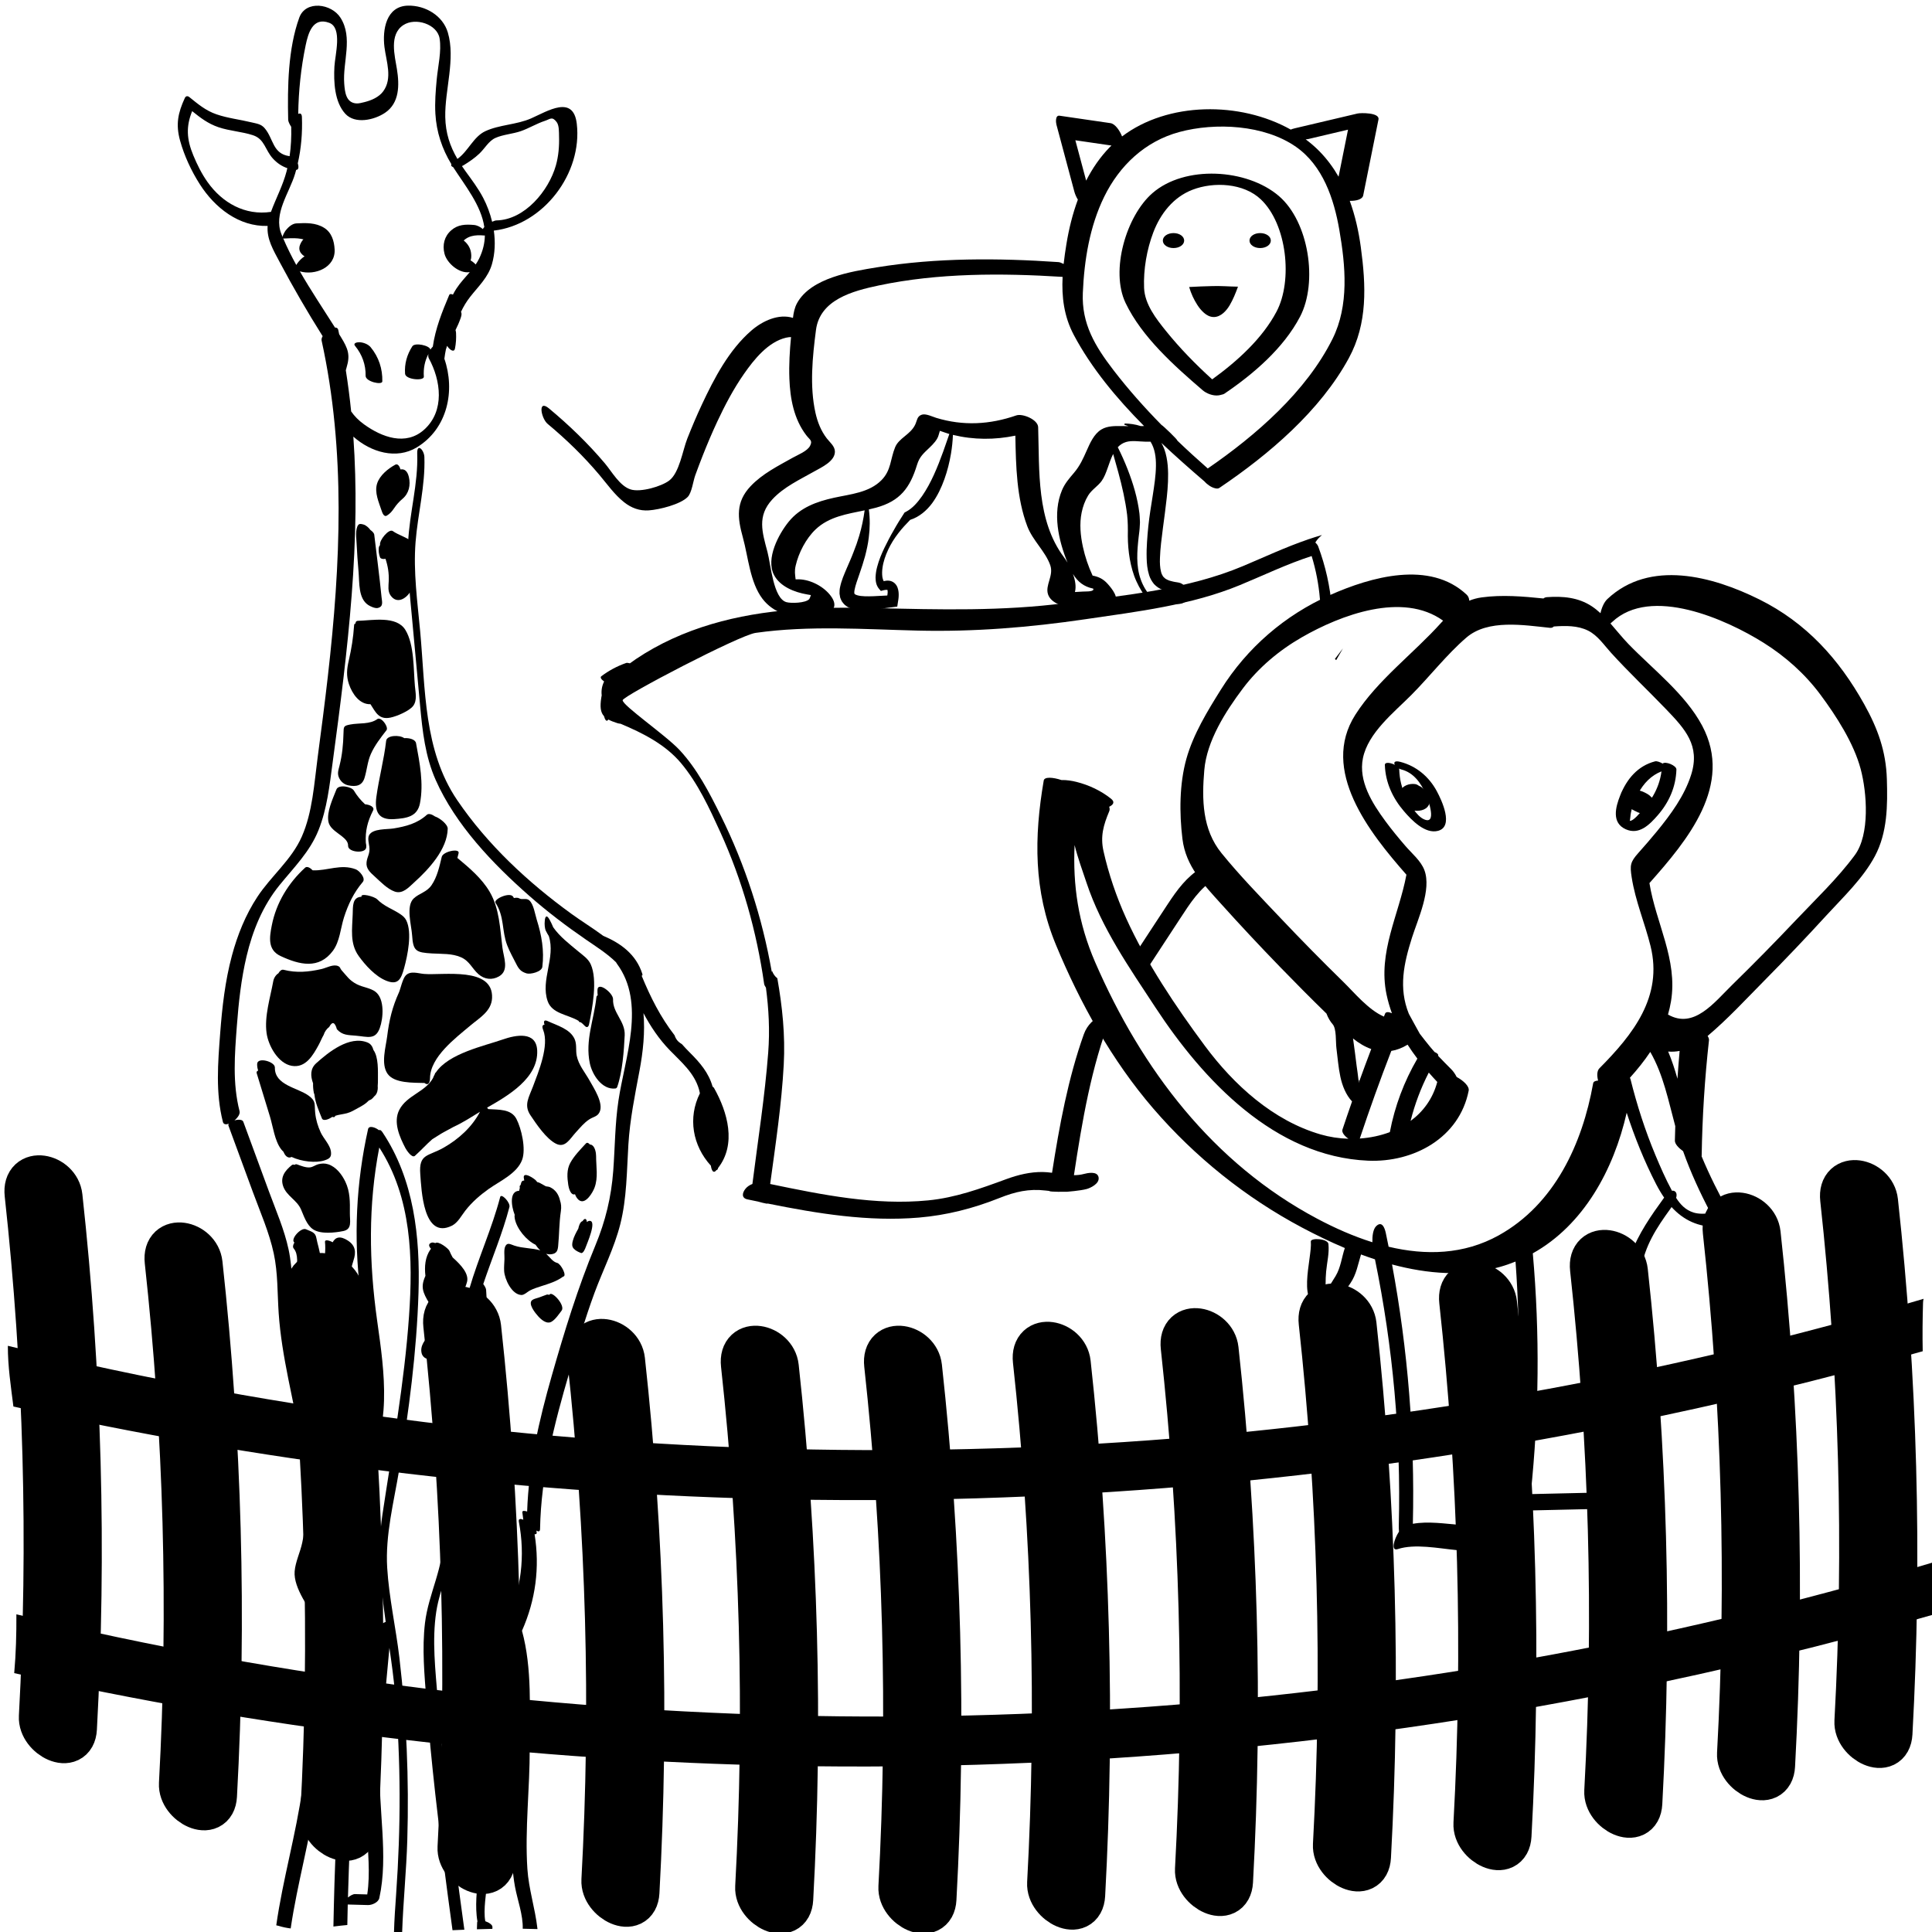 <?xml version="1.0" encoding="utf-8"?>
<!-- Generator: Adobe Illustrator 23.0.1, SVG Export Plug-In . SVG Version: 6.00 Build 0)  -->
<svg version="1.1" id="Layer_6" xmlns="http://www.w3.org/2000/svg" xmlns:xlink="http://www.w3.org/1999/xlink" x="0px" y="0px"
	 viewBox="0 0 566.93 566.93" enable-background="new 0 0 566.93 566.93" xml:space="preserve">
<path stroke="#000000" stroke-width="13" stroke-miterlimit="10" d="M554.698,508.649c2.855-52.059,1.438-104.298-4.234-156.126
	c-0.685-6.255-10.686-8.312-9.857-0.737c5.574,50.932,6.991,102.202,4.186,153.361C544.471,511.012,554.298,515.941,554.698,508.649
	L554.698,508.649z"/>
<path stroke="#000000" stroke-width="13" stroke-miterlimit="10" d="M520.251,518.132c2.855-52.059,1.438-104.298-4.234-156.126
	c-0.685-6.255-10.686-8.312-9.857-0.737c5.574,50.932,6.991,102.202,4.186,153.361C510.024,520.495,519.851,525.424,520.251,518.132
	L520.251,518.132z"/>
<path stroke="#000000" stroke-width="13" stroke-miterlimit="10" d="M481.293,529.136c2.855-52.059,1.438-104.298-4.234-156.126
	c-0.685-6.255-10.686-8.312-9.857-0.737c5.574,50.932,6.991,102.202,4.186,153.361C471.066,531.499,480.893,536.428,481.293,529.136
	L481.293,529.136z"/>
<path stroke="#000000" stroke-width="13" stroke-miterlimit="10" d="M442.907,538.641c2.855-52.059,1.438-104.298-4.234-156.126
	c-0.685-6.255-10.686-8.312-9.857-0.737c5.574,50.932,6.991,102.202,4.186,153.361C432.68,541.004,442.507,545.933,442.907,538.641
	L442.907,538.641z"/>
<path stroke="#000000" stroke-width="13" stroke-miterlimit="10" d="M401.672,544.881c2.855-52.059,1.438-104.298-4.234-156.126
	c-0.685-6.255-10.686-8.312-9.857-0.737c5.574,50.932,6.991,102.202,4.186,153.361C391.445,547.244,401.272,552.174,401.672,544.881
	L401.672,544.881z"/>
<path stroke="#000000" stroke-width="13" stroke-miterlimit="10" d="M361.19,552.096c2.855-52.059,1.438-104.298-4.234-156.126
	c-0.685-6.255-10.686-8.312-9.857-0.737c5.574,50.932,6.991,102.202,4.186,153.361C350.963,554.459,360.79,559.388,361.19,552.096
	L361.19,552.096z"/>
<path stroke="#000000" stroke-width="13" stroke-miterlimit="10" d="M317.803,556.096c2.855-52.059,1.438-104.298-4.234-156.126
	c-0.685-6.255-10.686-8.312-9.857-0.737c5.574,50.932,6.991,102.202,4.186,153.361C307.576,558.459,317.403,563.388,317.803,556.096
	L317.803,556.096z"/>
<path stroke="#000000" stroke-width="13" stroke-miterlimit="10" d="M274.165,557.255c2.855-52.059,1.438-104.298-4.234-156.126
	c-0.685-6.255-10.686-8.312-9.857-0.737c5.574,50.932,6.991,102.202,4.186,153.361C263.938,559.619,273.765,564.548,274.165,557.255
	L274.165,557.255z"/>
<path stroke="#000000" stroke-width="13" stroke-miterlimit="10" d="M232.137,557.255c2.855-52.059,1.438-104.298-4.234-156.126
	c-0.685-6.255-10.686-8.312-9.857-0.737c5.574,50.932,6.991,102.202,4.186,153.361C221.91,559.619,231.737,564.548,232.137,557.255
	L232.137,557.255z"/>
<path stroke="#000000" stroke-width="13" stroke-miterlimit="10" d="M187.012,555.255c2.855-52.059,1.438-104.298-4.234-156.126
	c-0.685-6.255-10.686-8.312-9.857-0.737c5.574,50.932,6.991,102.202,4.186,153.361C176.785,557.619,186.612,562.548,187.012,555.255
	L187.012,555.255z"/>
<path stroke="#000000" stroke-width="13" stroke-miterlimit="10" d="M144.794,545.638c2.855-52.059,1.438-104.298-4.234-156.126
	c-0.685-6.255-10.686-8.312-9.857-0.737c5.574,50.932,6.991,102.202,4.186,153.361C134.567,548.002,144.394,552.931,144.794,545.638
	L144.794,545.638z"/>
<path stroke="#000000" stroke-width="13" stroke-miterlimit="10" d="M104.528,535.912c2.855-52.059,1.438-104.298-4.234-156.126
	c-0.685-6.255-10.686-8.312-9.857-0.737c5.574,50.932,6.991,102.202,4.186,153.361C94.301,538.275,104.128,543.204,104.528,535.912
	L104.528,535.912z"/>
<path stroke="#000000" stroke-width="13" stroke-miterlimit="10" d="M63.043,526.946c2.855-52.059,1.438-104.298-4.234-156.126
	c-0.685-6.255-10.686-8.312-9.857-0.737c5.574,50.932,6.991,102.202,4.186,153.361C52.816,529.309,62.643,534.239,63.043,526.946
	L63.043,526.946z"/>
<path stroke="#000000" stroke-width="13" stroke-miterlimit="10" d="M21.94,507.251c2.855-52.059,1.438-104.298-4.234-156.126
	c-0.685-6.255-10.686-8.312-9.857-0.737c5.574,50.932,6.991,102.202,4.186,153.361C11.713,509.614,21.54,514.543,21.94,507.251
	L21.94,507.251z"/>
<path d="M564.298,382.298c0.012-0.418,0.068-0.808,0.157-1.171c-64.536,19.131-129.98,32.024-197.268,38.896
	c-79.623,8.132-162.013,7.263-242.368-2.69c-41.237-5.108-82.153-12.564-122.514-22.416c-0.021,5.998,0.882,11.891,1.628,17.813
	c71.975,16.156,145.417,25.198,219.202,27.089c84.436,2.163,169.294-5.09,252.101-21.76c29.944-6.028,59.622-13.18,88.966-21.547
	C564.109,391.782,564.16,387.044,564.298,382.298z"/>
<path d="M567.017,458.538c-65.366,19.552-131.651,32.703-199.83,39.666c-79.623,8.132-162.013,7.263-242.368-2.69
	c-40.384-5.002-80.461-12.255-120.009-21.806c0.026,5.756-0.121,11.508-0.638,17.255c71.898,16.122,145.259,25.148,218.963,27.036
	c84.436,2.163,169.294-5.09,252.101-21.76c30.895-6.219,61.506-13.639,91.759-22.352
	C567.685,468.733,568.227,463.568,567.017,458.538z"/>
<path d="M417.956,231.699c-0.304-0.291-0.96-0.904-1.57-1.1c-0.366-0.274-0.765-0.475-1.165-0.523
	c-1.676-0.201-3.507,0.402-4.322,1.976c-1.14,2.199,1.024,4.754,3.012,5.537c1.476,0.581,3.786,0.472,4.926-0.764
	C420.293,235.245,419.292,232.978,417.956,231.699z"/>
<g>
	<g>
		<path d="M482.074,232.321c-1.457-0.606-5.499-1.735-6.287,0.41c-0.844,2.297,2.21,4.355,3.892,5.198
			c0.417,0.209,0.863,0.381,1.315,0.498c-1.683-0.437-0.346-0.042,0.068,0.112c0.608,0.227,1.248,0.395,1.899,0.427
			c0.957,0.048,1.907-0.228,2.572-0.936c1.978-2.107-1.11-4.488-2.784-5.41c-0.598-0.329-2.482-1.136-2.973-0.262
			c-0.493,0.877,1.491,1.988,1.964,2.248c-1.329-0.731-0.459-0.618-0.651,0.169c-0.076,0.311-0.296,0.565-0.546,0.746
			c0.002-0.001-0.599,0.281-0.59,0.253c1.178,0.351,1.273,0.331,0.284-0.06c-1.066-0.352-0.861-0.248,0.615,0.312
			c0.004-0.028-0.146-0.226-0.146-0.323c0.001-0.247-0.038-0.467,0.117-0.691c0.313-0.456,1.155-0.289,1.591-0.108
			c0.579,0.241,2.316,0.727,2.345-0.345C484.786,233.513,482.789,232.618,482.074,232.321z"/>
	</g>
</g>
<g>
	<g>
		<path d="M479.165,237.458c1.556,0,4.846-3.987,2.599-3.987C480.209,233.472,476.919,237.458,479.165,237.458L479.165,237.458z"/>
	</g>
</g>
<g>
	<path d="M103.496,268.312c-0.142,4.312-0.886,8.529,1.75,12.21c1.935,2.702,4.884,5.966,8.068,7.253
		c3.512,1.419,4.383-0.456,5.276-3.706c1.021-3.72,2.402-10.379,0.629-13.996c-0.38-0.775-1.017-1.329-1.736-1.813
		c-2.336-1.575-4.697-2.237-6.803-4.363c-0.874-0.883-5.047-1.922-4.59-0.746C103.336,263.242,103.574,265.957,103.496,268.312z"/>
	<path d="M129.626,251.44c-0.68,2.835-1.324,5.881-2.999,8.321c-1.426,2.077-3.588,2.334-5.226,3.881
		c-2.361,2.23-0.663,7.862-0.476,10.753c0.306,4.743,1.122,5.106,5.897,5.39c2.807,0.167,5.81-0.046,8.449,1.115
		c2.525,1.11,3.238,3.298,5.122,4.96c1.737,1.533,3.995,1.829,6.04,0.652c3.042-1.75,1.371-5.502,0.999-8.433
		c-0.698-5.507-0.856-11.48-3.738-16.381c-2.341-3.981-5.974-7.023-9.477-9.941c0.123-0.453,0.243-0.918,0.358-1.401
		C134.945,248.812,130.009,249.842,129.626,251.44z"/>
	<path d="M126.184,316.371c0.08-6.234,7.496-11.778,11.909-15.49c2.638-2.22,6.12-4.156,6.299-8.004
		c0.432-9.324-14.407-6.61-19.965-7.084c-1.776-0.152-3.942-0.997-5.346,0.421c-0.948,0.958-1.575,4.035-1.994,4.96
		c-1.985,4.376-2.878,8.128-3.477,12.953c-0.384,3.09-1.916,8.086,0.125,10.978c1.985,2.812,7.466,2.589,10.853,2.69
		C125.303,318.43,126.159,318.259,126.184,316.371z"/>
	<path d="M110.192,291.034c-1.449-1.123-3.779-1.346-5.417-2.182c-2.3-1.174-2.935-2.39-4.539-4.137
		c-0.467-0.509-0.294-0.893-0.984-1.213c-1.45-0.671-3.437,0.522-4.925,0.859c-3.76,0.851-7.338,1.189-11.113,0.214
		c-0.584-0.151-1.129,0.333-1.529,1.042c-0.635,0.375-1.31,1.267-1.498,2.303c-0.874,4.834-2.657,10.322-1.954,15.274
		c0.519,3.651,3.367,8.853,7.366,9.561c4.115,0.729,6.281-3.139,7.956-6.218c0.501-0.92,0.884-1.935,1.414-2.837
		c0.3-0.954,0.846-1.74,1.637-2.358c0.904-1.683,1.656-1.453,2.256,0.691c1.638,1.769,3.163,1.672,5.604,1.883
		c3.359,0.29,5.681,1.325,6.972-2.223C112.495,298.79,112.92,293.148,110.192,291.034z"/>
	<path d="M83.152,337.941c0.392,0.927,0.935,1.66,1.719,1.726c0.22,0.018,0.451-0.049,0.683-0.172
		c3.027,1.399,7.112,1.821,9.613,1.027c1.7-0.54,2.177-1.071,1.921-2.759c-0.273-1.801-2.186-3.756-2.956-5.409
		c-0.852-1.831-1.43-3.712-1.635-5.723c-0.271-2.66,0.293-3.449-1.846-5.055c-3.232-2.426-10.092-3.058-9.99-8.322
		c0.034-1.74-5.163-3.183-5.204-1.024c-0.013,0.683,0.098,1.32,0.298,1.919c-0.358,0.136-0.547,0.389-0.423,0.796
		c1.297,4.24,2.593,8.479,3.889,12.719c0.879,2.874,1.384,7.097,3.272,9.57C82.682,337.482,82.91,337.715,83.152,337.941z"/>
	<path d="M107.865,305.921c-5.317-2.176-11.555,2.899-15.094,6.094c-1.758,1.587-1.688,3.703-0.903,5.879
		c-0.03,0.897,0.036,1.775,0.218,2.737c0.038,0.201,0.098,0.35,0.17,0.467c0.253,2.469,1.256,4.726,2.215,7.1
		c0.318,0.787,1.751,0.416,2.859-0.354c0.027-0.012,0.047-0.01,0.074-0.025c0.059-0.03,0.117-0.052,0.176-0.08
		c0.228,0.101,0.449,0.127,0.625-0.011c0.097-0.076,0.138-0.184,0.158-0.303c1.131-0.371,2.265-0.447,3.446-0.759
		c1.195-0.315,2.283-0.999,3.362-1.584c1.097-0.595,2.071-1.132,2.945-2.035c0.052-0.053,0.088-0.09,0.129-0.132
		c0.242-0.101,0.503-0.164,0.743-0.347c0.327-0.248,0.582-0.532,0.807-0.83c0.559-0.426,0.94-1.075,1.042-2.113
		c0.031-0.317,0.022-0.633-0.001-0.948c0.057-0.631,0.068-1.273,0.065-1.899c-0.012-2.47,0.209-6.546-1.316-8.664
		C109.33,307.166,108.853,306.326,107.865,305.921z M108.502,322.664C108.523,322.644,108.523,322.645,108.502,322.664
		L108.502,322.664z"/>
	<path d="M153.218,340.328c1.171-3.207-0.209-9.169-1.678-11.987c-1.55-2.972-5.179-2.679-8.272-2.884
		c-0.109-0.156-0.221-0.299-0.334-0.431c6.031-3.438,15.058-8.622,14.7-16.765c-0.251-5.703-6.174-4.612-10.173-3.21
		c-5.275,1.85-15.871,4.067-19.565,9.665c-0.096,0.036-0.173,0.105-0.213,0.23c-0.039,0.123-0.093,0.231-0.137,0.349
		c-0.192,0.348-0.36,0.707-0.497,1.08c-2.289,4.099-7.666,5.013-9.877,9.3c-1.857,3.601,0.085,7.978,1.817,11.275
		c0.266,0.507,1.89,3.004,2.762,2.222c1.91-1.713,3.401-3.402,5.099-4.875c1.215-0.721,2.368-1.535,3.319-2.041
		c1.007-0.535,2.009-1.073,3-1.625c2.692-1.228,5.142-2.846,7.676-4.381c-2.326,4.457-6.256,8.009-10.611,10.498
		c-4.644,2.654-7.379,1.715-6.908,7.829c0.349,4.524,0.847,19.202,9.229,15.118c1.806-0.88,2.816-2.945,3.99-4.447
		c1.95-2.494,4.281-4.526,6.853-6.354C146.639,346.593,151.75,344.347,153.218,340.328z"/>
	<path d="M82.349,280.55c5.539,2.583,11.239,3.962,15.331-1.537c2.029-2.726,2.251-6.627,3.25-9.776
		c1.217-3.834,2.885-7.33,5.517-10.417c0.969-1.136-1.006-3.327-2.039-3.722c-4.371-1.674-8.311,0.463-12.65,0.295
		c-0.755-0.781-1.686-1.269-2.215-0.785c-4.939,4.515-8.476,10.306-9.783,16.916C79.044,275.15,78.515,278.762,82.349,280.55z"/>
	<path d="M108.307,245.081c-0.492,0.932-0.048,2.432,0.073,3.412c0.246,1.992-0.602,2.795-0.809,4.46
		c-0.239,1.922,1.034,3.016,2.385,4.247c1.638,1.492,3.715,3.676,5.869,4.424c2.351,0.816,4.111-1.237,5.741-2.711
		c4.254-3.846,9.688-9.672,9.813-15.735c0.026-1.276-2.322-3.135-3.713-3.587c-0.917-0.641-1.887-0.971-2.42-0.487
		c-2.806,2.545-6.133,3.402-9.78,4.001C113.563,243.417,109.362,243.081,108.307,245.081z"/>
	<path d="M102.104,247.672c0.02,0.228,0.028,0.448,0.055,0.682c0.205,1.798,5.141,2.186,5.304,0.324
		c0.047-0.534-0.013-0.981-0.117-1.393c-0.191-3.433,0.474-6.181,2.132-9.466c0.503-0.996-0.9-1.68-2.371-1.817
		c-1.284-1.2-2.353-2.487-3.273-4.03c-0.683-1.145-4.502-1.884-5.114-0.312c-1.055,2.709-2.935,6.59-2.333,9.524
		C96.985,244.094,101.561,245.218,102.104,247.672z"/>
	<path d="M102.181,230.449c2.372,0.51,4.083,0.068,4.779-2.156c0.729-2.33,0.854-4.761,1.859-7.028
		c1.134-2.558,2.885-4.787,4.587-6.984c0.252-0.325,0.146-0.887-0.143-1.456c-0.536-1.152-1.798-2.346-2.526-1.821
		c-2.24,1.615-5.314,1.098-7.917,1.59c-2.026,0.383-1.974,0.586-2.024,2.589c-0.081,3.278-0.37,6.342-1.18,9.536
		c-0.353,1.391-0.745,2.396-0.01,3.757C100.156,229.493,101.072,230.21,102.181,230.449z"/>
	<path d="M118.609,216.596c-1.347-0.999-5.105-0.873-5.294,0.785c-0.634,5.558-2.117,10.934-2.87,16.449
		c-0.587,4.3,0.573,6.839,5.19,6.535c3.695-0.243,6.831-0.703,7.599-4.64c1.136-5.819-0.086-11.905-1.146-17.638
		C121.881,216.964,120.131,216.508,118.609,216.596z"/>
	<path d="M113.507,151.304c0.944-0.539,1.542-1.295,2.147-2.183c0.751-1.103,1.472-1.912,2.488-2.773
		c1.866-1.58,2.389-4.021,1.841-6.366c-0.403-1.729-1.277-2.461-2.448-2.222c-0.291-1.002-0.855-1.778-1.538-1.405
		c-2.134,1.166-4.558,3.113-5.335,5.526c-0.848,2.632,0.516,5.516,1.327,7.991C112.182,150.465,112.649,151.793,113.507,151.304z"/>
	<path d="M105.223,167.887c0.269,3.069-0.116,7.702,2.826,9.647c0.634,0.419,2.033,1.061,2.814,0.873
		c1.749-0.422,1.227-1.845,1.09-3.256c-0.594-6.089-1.421-12.164-2.131-18.24c-0.055-0.47-0.527-0.971-1.126-1.386
		c-0.469-0.672-1.32-1.406-1.987-1.592c-0.054-0.015-0.108-0.03-0.162-0.045c-0.438-0.122-1.074-0.28-1.41,0.144
		c-0.962,1.215-0.556,4.021-0.493,5.436C104.77,162.276,104.978,165.088,105.223,167.887z"/>
	<path d="M111.531,159.916c-0.194,0.235-0.337,0.499-0.375,0.801c-0.119,0.963,0.021,1.946,0.373,2.85
		c0.135,0.345,0.643,0.449,0.951,0.466c0.202,0.011,0.421-0.015,0.639-0.056c0.714,2.137,1.043,4.203,0.954,6.491
		c-0.055,1.425-0.348,2.992,0.529,4.251c1.807,2.595,4.458,1.066,5.798-1.076c0.685-1.094,0.901-2.103,0.916-3.363
		c0.032-2.732-0.108-5.421,0.055-8.156c0.079-1.322,0.415-2.414-0.659-3.298c-1.481-1.218-3.828-1.831-5.451-2.987
		C114.116,155.022,111.197,158.607,111.531,159.916z"/>
	<path d="M108.708,206.643c1.495,2.247,2.378,4.644,5.875,3.929c1.83-0.374,5.564-1.938,6.68-3.457c1.2-1.633,0.658-3.9,0.489-5.783
		c-0.439-4.915-0.143-12.144-2.792-16.479c-2.615-4.28-9.786-2.77-13.985-2.673c-0.451,0.01-0.642,0.334-0.659,0.794
		c-0.224-0.009-0.381,0.143-0.409,0.546c-0.241,3.561-0.76,6.834-1.561,10.305c-0.566,2.451-0.784,4.452,0.044,6.913
		C103.346,203.581,105.504,206.751,108.708,206.643z"/>
	<path d="M160.176,273.137c0.269,0.542,0.566,1.056,0.876,1.555c2.038,6.384-2.482,12.869-0.36,19.054
		c1.288,3.754,5.847,3.907,9.053,5.793c0.216,0.394,0.432,0.497,0.641,0.416c0.393,0.282,0.763,0.594,1.088,0.961
		c0.66,0.746,1.19,0.596,1.39-0.391c0.947-4.681,2.543-12.959,0.483-17.554c-0.742-1.655-2.303-2.659-3.658-3.791
		c-2.631-2.198-5.393-4.281-7.352-7.073c-0.308-0.752-0.662-1.495-1.064-2.233c-0.909-1.668-1.35-0.85-1.415,0.388
		C159.744,271.185,159.857,272.496,160.176,273.137z"/>
	<path d="M148.832,277.391c0.71,1.854,1.795,3.782,2.695,5.552c0.758,1.491,1.376,2.185,2.985,2.69
		c1.109,0.348,4.447-0.449,4.63-1.912c0.597-4.762-0.2-9.282-1.636-13.837c-0.502-1.593-0.899-4.505-2.159-5.659
		c-0.91-0.833-2.105-0.074-2.979-0.609c-0.363-0.222-0.934-0.224-1.562-0.094c-0.081-0.133-0.146-0.265-0.234-0.398
		c-0.977-1.477-5.876,0.739-5.163,1.817C148.054,268.939,147.204,273.141,148.832,277.391z"/>
	<path d="M179.896,293.213c0.07-1.779-4.471-5.353-4.574-2.733c-0.023,0.581,0.009,1.105,0.064,1.608
		c-0.198,0.066-0.338,0.232-0.373,0.558c-0.724,6.627-3.334,12.564-1.946,19.316c0.694,3.378,3.576,7.906,7.532,7.447
		c0.278-0.07,0.458-0.242,0.54-0.516c1.495-4.298,1.962-10.547,2.174-15.088C183.507,299.643,179.739,297.235,179.896,293.213z"/>
	<path d="M169.226,309.76c-0.323-1.653,0.096-3.337-0.643-4.931c-1.348-2.913-5.202-3.949-7.864-5.191
		c-1.126-0.525-1.25,0.155-0.932,1.063c-0.547,0.002-0.838,0.417-0.397,1.532c1.821,4.606-1.351,12.226-3.005,16.63
		c-1.177,3.133-2.742,5.393-0.736,8.389c1.73,2.585,4.648,6.955,7.53,8.376c2.721,1.342,4.076-1.491,5.824-3.377
		c1.219-1.315,2.417-2.822,3.946-3.796c1.253-0.798,2.366-0.785,3.002-2.145c1.223-2.616-1.723-7.036-2.919-9.192
		C171.701,314.721,169.767,312.529,169.226,309.76z"/>
	<path d="M88.324,354.885c0.866,1.988,1.66,4.585,3.564,5.863c2.208,1.481,6.43,0.987,8.845,0.495
		c2.665-0.543,1.907-2.942,1.934-5.292c0.037-3.207,0.089-6.215-1.321-9.181c-1-2.105-2.719-4.379-5.037-5.119
		c-1.012-0.323-1.932-0.274-2.938-0.009c-0.828,0.218-1.546,0.828-2.427,0.918c-1.189,0.122-2.621-0.46-3.707-0.851
		c-0.392-0.141-0.632-0.068-0.763,0.128c-0.308-0.136-0.604-0.145-0.846,0.052c-2.004,1.632-3.467,3.547-2.526,6.219
		C84.11,350.974,87.114,352.108,88.324,354.885z"/>
	<path d="M93.984,368.822c-0.101-1.862-0.834-3.742-1.149-5.542c-0.299-1.712-1.499-1.87-3.058-2.564
		c-1.428-0.635-4.694,2.934-3.388,3.905c-0.405,0.657-0.556,1.319-0.189,1.756c2.862,3.406-1.847,11.707,3.001,13.647
		c0.594,0.238,1.5-0.33,1.927-0.667C94.024,377.075,94.171,372.252,93.984,368.822z"/>
	<path d="M94.559,377.367c0.957,2.678,3.978,3.798,6.523,4.316c0.448,0.091,0.968,0.012,1.044-0.509
		c0.564-3.893,0.33-7.547,1.603-11.324c0.798-2.369,0.631-4.321-1.638-5.804c-2.312-1.51-3.676-0.993-4.471,0.483
		c-1.118-0.604-2.326-0.843-2.255-0.118c0.235,2.422-0.07,4.679-0.46,7.07C94.607,373.3,93.91,375.552,94.559,377.367z"/>
	<path d="M96.814,397.158c0.224-0.354,0.612-1.013,1.007-1.171c0.251-0.1,0.599,0.078,0.854-0.001
		c0.601-0.186,0.684-0.537,0.868-1.087c0.438-1.312,0.643-2.921,0.368-4.286c-0.295-1.464-1.229-3.17-2.515-3.99
		c-0.212-0.135-0.599-0.419-0.86-0.402c-0.432,0.03-0.257,0.376-0.122,0.516c-0.307-0.275-1.305-1.428-1.677-1.607
		c-0.194-0.108-0.39-0.117-0.588-0.029c-0.303,0.289-0.623,0.791-0.905,1.321c-0.801-1.042-1.806-1.756-1.985-0.725
		c-0.598,3.442-1.983,7.906-0.155,11.145c0.62,1.098,1.697,2.546,3.041,2.772C95.77,399.887,96.132,398.235,96.814,397.158z"/>
	<path d="M103.321,396.231c-2.862-0.758-4.588,0.714-5.506,3.338c-0.353,1.008-0.805,2.31-0.66,3.377
		c0.176,1.292,1.376,2.366,2.057,3.506c0.864,2.113,3.308,2.929,5.428,3.13c0.404,0.038,2.436,0.067,2.379-0.78
		c-0.115-1.707-0.334-3.451-0.346-5.162c-0.006-0.831,0.111-0.647,0.396-1.238c0.146-0.303,0.318-0.373,0.367-0.797
		c0.119-1.025-0.704-2.527-1.204-3.396C105.581,397.077,104.572,396.563,103.321,396.231z"/>
	<path d="M101.854,410.829c-0.499-2.051-3.651-1.945-5.285-1.984c-1.251-0.03-3.995,2.949-3.401,4.388
		c-0.214,0.501-0.298,0.971-0.15,1.316c1.239,2.892,0.706,5.958,1.56,8.891c0.742,2.549,3.042,0.858,4.131-0.563
		c0.644-0.841,1.051-1.836,1.398-2.839c0.071-0.18,0.133-0.361,0.182-0.545c0.04-0.121,0.082-0.242,0.121-0.362
		c0.42-1.283,1.151-3.049,1.104-4.424c-0.008-0.228-0.059-0.46-0.137-0.694C101.659,413.005,102.097,411.829,101.854,410.829z"/>
	<path d="M173.625,335.974c-0.207-0.105-0.381-0.136-0.535-0.126c-0.366-0.455-0.799-0.708-1.202-0.266
		c-1.591,1.749-3.418,3.575-4.55,5.669c-1.087,2.01-0.908,4.274-0.584,6.462c0.109,0.733,0.592,2.737,1.591,2.785
		c0.148,0.007,0.27-0.022,0.379-0.067c0.315,0.865,0.793,1.592,1.487,1.926c1.786,0.858,3.705-2.422,4.234-3.806
		c1.147-2.999,0.46-6.242,0.473-9.352C174.923,338.244,174.585,336.461,173.625,335.974z"/>
	<path d="M163.518,370.599c-1.307-0.307-2.164-1.69-3.251-2.689c0.503,0.152,1.04,0.211,1.621,0.123
		c1.47-0.222,1.763-1.05,1.894-2.365c0.344-3.445,0.273-6.758,0.797-10.233c0.187-1.235,0.079-2.262-0.242-3.152
		c-0.169-0.884-0.625-1.805-0.992-2.31c-0.516-0.711-1.156-1.215-1.94-1.603c-0.25-0.124-0.733-0.194-1.218-0.254
		c-0.56-0.328-1.148-0.649-1.757-0.974c-0.204-0.109-0.503-0.215-0.821-0.286c-0.056-0.086-0.112-0.173-0.168-0.259
		c-0.43-0.666-4.153-3.124-3.719-0.854c0.039,0.206,0.071,0.412,0.109,0.617c-0.011,0.022-0.022,0.044-0.033,0.065
		c-0.399,0.002-0.714,0.17-0.837,0.595c-0.07,0.242-0.138,0.485-0.206,0.728c-0.269,0.13-0.32,0.42-0.211,0.792
		c-0.077,0.298-0.147,0.597-0.213,0.897c-2.857,0.068-2.351,4.353-1.304,7.023c-0.066,0.305-0.058,0.671,0.046,1.202
		c0.573,2.934,3.422,6.349,6.061,7.587c0.004,0.002,0.008,0.003,0.012,0.005c0.413,0.623,0.881,1.193,1.406,1.661
		c-2.436-0.725-5.117-0.566-7.599-1.39c-1.26-0.418-2.11-1.074-2.718,0.29c-0.422,0.946-0.169,2.648-0.207,3.679
		c-0.043,1.15-0.157,2.326-0.092,3.477c0.13,2.328,2.206,6.945,5.085,7.036c0.8,0.025,1.815-0.979,2.498-1.331
		c1.037-0.535,2.155-0.887,3.261-1.243c2.252-0.726,4.413-1.35,6.361-2.745c0.026-0.019,0.042-0.047,0.065-0.07
		C166.555,374.538,164.57,370.846,163.518,370.599z"/>
	<path d="M172.954,358.254c-0.266,0.019-0.519,0.151-0.761,0.34c0.001-0.191-0.019-0.376-0.087-0.541
		c-0.299-0.727-0.875-0.212-1.165,0.282c-0.049,0.014-0.094,0.023-0.151,0.05c-0.598,0.288-0.943,1.394-1.097,2.151
		c-0.659,1.16-1.287,2.353-1.612,3.58c-0.214,0.809-0.325,1.603,0.251,2.263c0.539,0.617,1.412,1.024,2.156,1.299
		c0.655,0.242,1.261-1.35,1.378-1.688C172.211,365,175.301,358.084,172.954,358.254z"/>
	<path d="M161.293,379.826c-0.037,0.048-0.076,0.094-0.113,0.141c-0.287-0.108-0.567-0.14-0.824-0.044
		c-0.73,0.272-1.459,0.543-2.189,0.815c-0.599,0.223-1.483,0.364-1.985,0.753c-1.382,1.07,0.933,3.859,1.696,4.71
		c0.894,0.996,2.52,2.484,3.961,1.647c1.162-0.675,2.163-2.218,2.965-3.263C165.951,383.091,162.065,378.821,161.293,379.826z"/>
	<path d="M132.827,368.983c-0.344-0.617-0.67-1.242-0.928-1.894c-0.296-0.745-3.34-3.061-4.172-2.3
		c-0.407-0.17-0.809-0.248-1.15-0.124c-0.944,0.343-0.765,1.108-0.088,1.789c-0.069,0.051-0.132,0.11-0.183,0.185
		c-1.563,2.261-1.782,5-1.469,7.751c-0.036,0.085-0.07,0.165-0.106,0.251c-0.672,1.594-0.968,2.96-0.368,4.66
		c0.823,2.33,3.735,7.006,6.691,6.99c1.744-0.009,1.899-1.337,2.641-2.852c1.13-2.303,2.691-4.778,3.345-7.25
		C137.688,373.74,135.216,371.125,132.827,368.983z"/>
	<path d="M127.93,390.468c-0.343,0.079-0.641,0.392-0.872,0.812c-0.26-0.057-0.57,0.066-0.872,0.357
		c-1.465,1.412-3.03,3.328-2.445,5.508c0.405,1.509,2.14,2.137,3.458,1.337c0.766-0.465,1.261-1.307,1.569-2.126
		c0.2-0.53,0.319-1.065,0.42-1.621c0.031-0.172,0.057-0.345,0.087-0.517c0.04-0.09,0.095-0.216,0.18-0.416
		c0.094-0.221,0.166-0.463,0.227-0.696c0.16-0.612,0.234-1.429-0.056-2.025C129.303,390.413,128.588,390.317,127.93,390.468z
		 M129.323,394.005C129.331,393.979,129.332,393.975,129.323,394.005L129.323,394.005z"/>
	<path d="M89.919,75.583c0.142,0.083,0.445,0.247,0.742,0.34c0.286,0.39,0.703,0.667,1.273,0.875c0.15,0.055,0.881,0.256,0.95-0.055
		c0.01-0.044,0.012-0.087,0.021-0.131c0.66-0.096,1.18-0.548,1.222-1.527c0.039-0.896-0.254-2.012-0.991-2.579
		c-0.055-0.042-0.116-0.084-0.178-0.125c-0.081-0.417-0.18-0.833-0.315-1.248c-0.067-0.206-0.59-0.604-1.094-0.85
		c-0.399-0.452-1.009-0.732-1.623-0.605c-1.015,0.21-1.915,1.899-2.06,2.792C87.623,73.979,88.736,74.893,89.919,75.583z"/>
	<path d="M136.904,77.382c1.528-0.281,1.498-2.159,1.286-3.393c-0.266-1.549-1.209-2.792-2.476-3.686
		c-0.263-0.185-1.189-0.86-1.5-0.448c-0.211,0.279,0.182,0.739,0.512,1.042c-0.347-0.153-0.639-0.157-0.722,0.177
		c-0.024,0.094-0.039,0.195-0.06,0.292c-0.372,0.489-0.291,1.547-0.317,2.068c-0.033,0.666-0.162,1.503,0.051,2.141
		C134.084,76.787,135.686,77.605,136.904,77.382z"/>
</g>
<g>
	<path d="M107.288,110.28c-0.037,1.721,4.876,2.814,4.902,1.636c0.081-3.71-1.044-7.129-3.406-10.007
		c-0.741-0.903-2.087-1.412-3.232-1.484c-0.583-0.036-2.106,0.169-1.344,1.098C106.255,104.016,107.358,107.039,107.288,110.28z"/>
	<path d="M130.9,524.075c-0.944-8.492-1.78-16.996-2.453-25.514c-0.666-8.431-1.718-17.211-0.428-25.632
		c1.128-7.362,4.891-14.099,5.197-21.613c0.337-8.272-1.932-16.479-1.781-24.805c0.265-14.616,4.009-28.859,8.23-42.812
		c0.317,6.54,0.638,13.08,0.94,19.621c0.455,9.859-0.412,18.715-2.457,28.376c-3.188,15.057-3.004,29.572,2.418,44.009
		c-0.934-0.811-1.943,0.115-1.306,2.331c4.597,15.994,4.013,32.643,2.722,49.063c-0.607,7.728-1.352,15.446-1.757,23.189
		c-0.228,4.356-0.913,9.154-0.119,13.55c-0.054,0.087-0.093,0.185-0.094,0.31c-0.004,0.679-0.042,1.342-0.069,1.98
		c1.515-0.05,3.03-0.088,4.545-0.12c0.004-0.188,0.01-0.376,0.011-0.563c0.003-0.638-1.022-1.313-2.093-1.677
		c-0.635-3.385,0.342-8.43,0.502-11.302c0.215-3.869,0.515-7.733,0.83-11.595c0.625-7.673,1.33-15.34,1.669-23.033
		c0.593-13.45-0.106-26.872-3.753-39.877c1.173,1.401,3.408,2.778,2.4,0.251c-3.139-7.873-4.885-16.135-4.907-24.629
		c-0.022-8.563,2.119-16.716,3.702-25.065c3.086-16.276,0.586-33.571-0.202-50.003c-0.021-0.435-0.371-1.085-0.839-1.716
		c2.525-7.546,5.662-14.881,7.677-22.596c0.343-1.313-2.392-4.159-2.706-2.959c-2.396,9.171-6.388,17.802-9.037,26.894
		c-0.132,0.454,0.117,1.098,0.508,1.694c-4.565,14.785-8.924,29.789-9.84,45.308c-0.514,8.715,1.199,16.982,1.595,25.62
		c0.41,8.934-4.266,16.785-5.299,25.522c-0.888,7.517-0.154,15.159,0.418,22.671c0.698,9.175,1.589,18.335,2.606,27.48
		c1.484,13.349,3.238,26.665,5.056,39.972c1.158-0.05,2.316-0.099,3.474-0.145C134.335,552.215,132.466,538.163,130.9,524.075z"/>
	<path d="M169.251,36.306c-1.007-8.581-8.581-3.688-13.375-1.574c-4.306,1.898-9.32,1.832-13.47,3.768
		c-3.47,1.619-4.991,5.848-8.178,8.139c-2.186-3.738-3.478-7.57-3.57-12.296c-0.154-7.926,3.059-17.041,0.754-24.812
		c-1.467-4.944-6.579-7.974-11.676-7.876c-6.44,0.124-7.56,7.089-6.918,12.169c0.534,4.217,2.44,9.174-0.371,12.982
		c-1.272,1.723-3.445,2.64-5.45,3.147c-0.733,0.185-1.724,0.453-2.469,0.395c-2.996-0.233-3.328-3.282-3.519-5.837
		c-0.476-6.359,2.634-13.405-1.076-19.281C97.275,1.018,89.7,0.014,87.828,5.155c-3.324,9.128-3.48,20.401-3.264,30.002
		c0.011,0.49,0.4,1.318,0.89,2.058c0.074,2.903-0.054,5.772-0.469,8.618c-5.054-0.7-4.656-5.067-7.313-8.204
		c-1.066-1.259-2.345-1.351-3.894-1.729c-3.407-0.832-6.944-1.211-10.272-2.359c-3.163-1.091-5.373-2.982-7.936-5.042
		c-0.544-0.438-1.061-0.332-1.338,0.272c-2.006,4.368-2.714,7.72-1.387,12.506c1.234,4.449,3.288,8.867,5.765,12.754
		c4.448,6.981,11.523,12.508,19.921,12.265c-0.266,3.872,1.561,6.893,3.7,10.912c3.847,7.226,7.959,14.31,12.319,21.239
		c0.041,0.065,0.086,0.132,0.129,0.198c-0.26,0.448-0.392,0.898-0.305,1.295c7.115,32.424,5.568,65.687,1.837,98.443
		c-0.907,7.96-1.937,15.904-2.998,23.845c-1.028,7.698-1.487,16.086-4.657,23.277c-3,6.806-8.984,11.522-13.025,17.657
		c-3.479,5.281-5.852,11.2-7.485,17.289c-1.994,7.43-2.858,15.106-3.438,22.759c-0.658,8.68-1.386,17.49,0.802,26.013
		c0.191,0.746,0.901,0.822,1.721,0.534c-0.117,0.178-0.166,0.363-0.097,0.549c2.392,6.501,4.783,13.002,7.175,19.503
		c2.171,5.903,4.79,11.831,6.118,17.997c1.238,5.75,1.05,11.662,1.445,17.499c0.436,6.453,1.537,12.828,2.795,19.165
		c2.458,12.38,5.549,24.807,5.277,37.52c-0.077,3.576-0.429,7.169-1.152,10.675c-0.568,2.754-2.016,5.656-2.232,8.437
		c-0.389,4.992,4.516,11.107,6.947,15.412c-0.387,16.126-2.438,32.241-4.65,48.198c-1.875,13.527-5.775,26.75-7.691,40.257
		c0.238,0.041,0.48,0.094,0.73,0.172c1.156,0.362,2.325,0.595,3.501,0.747c1.951-13.24,5.713-26.22,7.552-39.489
		c2.293-16.541,4.426-33.251,4.697-49.966c0.336-0.263,0.501-0.552,0.357-0.812c-2.887-5.237-8.034-11.308-6.516-17.439
		c1.437-5.804,2.699-11.3,2.814-17.331c0.241-12.722-2.817-25.128-5.277-37.52c-1.198-6.034-2.261-12.104-2.725-18.245
		c-0.464-6.139-0.223-12.367-1.514-18.419c-1.248-5.847-3.718-11.474-5.776-17.068c-2.505-6.811-5.011-13.621-7.516-20.432
		c-0.256-0.696-1.5-0.707-2.599-0.388c0.97-0.802,1.716-1.874,1.504-2.699c-2.113-8.233-1.426-16.692-0.793-25.079
		c0.516-6.844,1.262-13.699,2.844-20.389c1.779-7.523,4.747-14.799,9.649-20.843c4.241-5.229,8.921-9.803,11.468-16.173
		c2.513-6.285,3.239-13.123,4.134-19.777c1.11-8.252,2.203-16.507,3.175-24.777c1.903-16.2,3.358-32.478,3.539-48.798
		c0.082-7.386-0.112-14.766-0.63-22.117c5.196,4.624,12.641,6.776,18.611,3.156c9.068-5.499,11.338-16.678,8.091-26.035
		c0.004-0.015,0.014-0.023,0.016-0.04c0.112-0.924,0.273-1.832,0.455-2.733c0.026-0.058,0.058-0.116,0.076-0.174
		c0.086-0.27,0.16-0.542,0.244-0.812c0.168,0.247,0.344,0.473,0.514,0.661c0.501,0.555,1.577,1.306,1.814,0.134
		c0.305-1.51,0.388-3.031,0.317-4.569c-0.013-0.279-0.069-0.571-0.154-0.862c0.585-1.152,1.103-2.351,1.541-3.612
		c0.303-0.874,0.27-1.42,0.06-1.715c0.719-1.562,1.619-3.051,2.741-4.479c2.395-3.048,5.228-5.657,6.338-9.507
		c0.911-3.162,1.034-6.55,0.559-9.868C159.529,65.964,170.952,50.814,169.251,36.306z M60.894,53.413
		c-1.708-2.414-3.041-5.102-4.171-7.83c-1.96-4.734-2.168-8.438-0.335-12.969c2.419,1.948,4.616,3.652,7.699,4.706
		c3.29,1.125,6.847,1.28,10.127,2.354c3.483,1.14,3.546,4.346,5.902,6.889c1.229,1.326,2.616,2.25,4.2,2.782
		c-0.071,0.3-0.136,0.601-0.214,0.901c-1.092,4.186-3.11,7.91-4.59,11.929C71.935,63.304,65.233,59.546,60.894,53.413z
		 M83.106,69.952c0.062,0.028,0.135,0.046,0.235,0.041c2.609-0.146,5.535-0.339,7.817,1.18c1.451,0.966,2.317,2.744,2.556,4.55
		c-1.04-0.096-2.169-0.441-2.803-0.759c-1.129-0.566-3.128,1.356-3.97,2.792C85.531,75.195,84.232,72.596,83.106,69.952z
		 M133.95,84.648c-0.385,0.588-0.725,1.192-1.041,1.804c-0.508-0.231-0.94-0.248-1.099,0.128c-2.079,4.92-4.048,9.832-4.803,15.137
		c-0.006,0.006-0.011,0.012-0.018,0.017c-0.225,0.206-0.469,0.509-0.688,0.853c-0.245-1.23-4.547-2.146-5.305-0.97
		c-1.573,2.439-2.342,5.151-2.13,8.056c0.129,1.768,5.606,2.171,5.51,0.861c-0.172-2.355,0.261-4.632,1.364-6.687
		c-0.111,0.461-0.111,0.917,0.095,1.292c3.551,6.487,4.738,15.438-1.36,20.931c-5.399,4.864-12.431,2.223-17.642-1.541
		c-1.597-1.153-2.843-2.426-3.788-3.796c-0.411-4.041-0.932-8.07-1.566-12.084c0.073-0.277,0.144-0.553,0.229-0.833
		c1.131-3.719,0.401-5.533-1.684-8.939c-0.165-0.269-0.333-0.538-0.5-0.807c-0.09-0.423-0.174-0.847-0.267-1.27
		c-0.111-0.508-0.475-0.701-0.954-0.684c-3.41-5.401-7.084-10.862-10.313-16.491c4.46,1.297,10.48-1.131,10.204-6.426
		c-0.13-2.493-0.872-4.987-3.101-6.363c-2.464-1.52-5.333-1.442-8.122-1.286c-1.253,0.07-2.361,1.096-3.115,2.032
		c-0.128,0.159-0.865,1.286-0.931,1.942c-0.116-0.279-0.239-0.555-0.351-0.835c-2.408-5.992,2.335-12.049,4.037-17.765
		c0.106-0.358,0.197-0.718,0.294-1.077c0.751,0.018,0.8-0.933,0.477-1.909c1.013-4.454,1.385-9.004,1.213-13.592
		c-0.039-1.026-0.514-1.189-1.084-0.917c0.103-6.765,0.792-13.488,2.18-20.131c0.734-3.516,2.084-8.408,6.917-6.603
		c3.944,1.473,1.703,9.404,1.524,12.862c-0.23,4.416-0.001,10.343,3.195,13.829c2.851,3.109,8.45,1.86,11.638-0.273
		c4.311-2.884,4.248-8.191,3.518-12.774c-0.632-3.973-2.365-10.196,1.878-12.978c3.577-2.346,9.94-0.256,10.632,3.891
		c0.62,3.715-0.485,8.261-0.835,12.003c-0.314,3.36-0.593,6.761-0.395,10.138c0.313,5.336,1.938,10.259,4.689,14.785
		c-0.174,0.413,0.06,0.703,0.514,0.849c3.622,5.611,8.236,11.251,9.155,17.599c-0.212,0.216-0.358,0.42-0.425,0.599
		c-0.726-0.644-1.684-1.131-2.627-1.213c-2.501-0.215-4.704-0.139-6.669,1.58c-1.999,1.749-2.626,4.271-1.966,6.857
		c0.72,2.817,4.38,5.929,7.424,5.399C136.519,81.426,135.072,82.934,133.95,84.648z M140.585,75.91
		c-0.29,0.596-0.638,1.155-1.006,1.7c-0.925-1.066-2.997-2.27-3.738-1.52c-0.283,0.381-0.647,0.593-1.092,0.638
		c-0.024,0.004-0.035,0.006-0.057,0.01c0.017-0.339-0.241-1.277-0.259-1.521c-0.096-1.285,0.133-2.748,0.9-3.795
		c1.7-2.322,4.104-2.542,6.753-2.314c0.081,0.007,0.132-0.008,0.193-0.014C142.246,71.27,141.742,73.533,140.585,75.91z
		 M145.695,64.679c-0.324,0.007-0.788,0.163-1.285,0.396c-0.587-2.464-1.486-4.843-2.618-7.009c-1.473-2.818-3.4-5.349-5.259-7.916
		c-0.342-0.472-0.659-0.94-0.974-1.409c0.171-0.076,0.34-0.16,0.501-0.26c1.625-1.009,3.199-2.065,4.592-3.388
		c1.634-1.552,2.747-3.722,4.715-4.613c2.214-1.001,5.13-1.181,7.468-1.996c2.41-0.841,4.665-2.241,7.063-3.021
		c1.537-0.5,2.109-1.411,3.447,0.35c0.765,1.007,0.662,2.979,0.701,4.163c0.095,2.846-0.148,5.822-0.925,8.57
		C161.014,55.991,153.975,64.512,145.695,64.679z"/>
	<path d="M209.551,319.304c-0.143-0.254-0.293-0.378-0.443-0.419c-1.135-4.093-3.737-7.085-6.708-10.043
		c-0.804-0.801-1.569-1.615-2.3-2.443c-0.353-0.211-0.693-0.447-1.003-0.731c-0.555-0.509-0.916-1.165-1.149-1.867
		c-4.135-5.328-7.064-11.165-9.667-17.491c0.222-0.01,0.319-0.172,0.185-0.592c-1.818-5.67-6.325-8.948-11.445-11.102
		c-3.049-2.268-6.333-4.278-9.352-6.465c-12.699-9.201-24.649-20.315-33.498-33.341c-9.901-14.576-9.311-32.588-10.874-49.539
		c-0.799-8.67-2.038-17.469-1.354-26.186c0.659-8.396,2.884-16.504,2.589-24.982c-0.073-2.079-2.216-4.24-2.103-0.995
		c0.309,8.857-2.276,17.401-2.682,26.21c-0.346,7.503,0.509,15,1.197,22.461c0.78,8.463,1.557,16.926,2.341,25.389
		c0.688,7.437,1.503,14.805,4.559,21.701c5.856,13.21,16.783,24.624,27.506,34.041c5.267,4.626,10.849,8.867,16.625,12.833
		c3.006,2.064,6.164,4.05,8.782,6.615c0.091,0.17,0.191,0.336,0.307,0.493c8.507,11.534,2.302,27.489,0.412,40.124
		c-1.021,6.824-1.015,13.718-1.525,20.586c-0.573,7.717-2.274,14.734-5.24,21.888c-5.166,12.461-9.091,25.259-12.792,38.222
		c-3.727,13.051-6.783,26.274-7.234,39.873c-0.582-0.195-1.491-0.383-1.408,0.259c0.093,0.714,0.186,1.428,0.279,2.142
		c-0.834-0.347-1.473-0.3-1.306,0.571c1.92,10.028,0.711,20.06-3.607,29.316c-0.106,0.227-0.118,0.479-0.065,0.743
		c-0.025,0.066-0.034,0.139-0.008,0.23c2.35,8.295,2.168,16.902,2.286,25.449c0.118,8.511,0.178,17.026-0.107,25.535
		c-0.29,8.666-1.217,17.269,0.373,25.866c0.717,3.878,2.399,8.325,2.265,12.314c1.445,0.019,2.889,0.053,4.332,0.104
		c-0.009-0.071-0.018-0.142-0.026-0.214c-0.671-5.883-2.552-11.534-2.94-17.465c-0.765-11.694,0.733-23.651,0.685-35.385
		c-0.047-11.342,0.752-23.438-2.268-34.478c4.005-9.026,5.274-18.602,3.696-28.331c0.37,0.03,0.67-0.053,0.621-0.431l-0.082-0.627
		c0.593,0.37,1.052,0.345,1.067-0.453c0.289-15.734,4.182-30.922,8.593-45.938c2.303-7.841,4.56-15.719,7.394-23.388
		c2.487-6.731,5.802-13.174,7.563-20.157c1.924-7.635,1.888-15.542,2.37-23.351c0.453-7.343,1.897-14.395,3.254-21.606
		c1.075-5.709,1.659-11.423,1.172-16.947c2.09,3.927,4.563,7.629,7.733,10.893c3.384,3.486,7.167,6.617,8.557,11.468
		c0.11,0.383,0.185,0.773,0.272,1.16c-3.59,7.174-2.146,15.371,3.218,21.24c0.186,1.342,0.709,2.337,1.485,1.47
		c0.055-0.062,0.097-0.128,0.151-0.19c0.272-0.012,0.429-0.253,0.488-0.612C216.154,335.756,213.54,326.399,209.551,319.304z"/>
	<path d="M122.808,379.315c0.503-16.311-1.307-33.238-10.601-47.105c-0.401-0.599-0.741-0.726-1.011-0.565
		c-1.115-0.892-2.94-1.437-3.19-0.316c-3.518,15.76-4.271,31.806-2.272,47.83c0.975,7.811,2.384,15.583,2.81,23.454
		c0.422,7.796-0.604,15.314-2.033,22.958c-1.383,7.4-2.885,14.922-2.172,22.486c0.75,7.956,4.135,15.235,0.355,22.943
		c-3.066,6.253-3.025,12.493-3.451,19.378c-0.51,8.247-1.01,16.495-1.466,24.745c-0.924,16.724-1.623,33.458-1.94,50.204
		c1.365-0.17,2.727-0.334,4.082-0.45c0.037-2.005,0.069-4.011,0.123-6.016c1.978,0.054,3.956,0.108,5.934,0.162
		c1.166,0.032,3.05-0.768,3.334-2.063c2.761-12.57-0.407-26.145,0.199-38.942c0.544-11.495,1.715-22.993,2.761-34.47
		c0.654,4.524,1.274,9.053,1.674,13.596c1.721,19.557,1.681,39.143,0.294,58.717c-0.266,3.747-0.531,7.494-0.63,11.248
		c0.798-0.029,1.597-0.058,2.395-0.088c0.309-9.054,1.246-18.074,1.514-27.134c0.528-17.836-0.233-35.718-2.32-53.44
		c-1.034-8.779-3.039-17.555-3.579-26.374c-0.593-9.697,1.973-19.379,3.538-28.882C119.974,414.086,122.273,396.658,122.808,379.315
		z M113.174,475.928c-1.063,0.417-2.231,1.29-2.3,2.115c-1.11,13.275-2.467,26.556-3.296,39.852
		c-0.394,6.317-0.251,12.638,0.047,18.955c0.298,6.321,1.085,12.77,0.139,19.056c-1.201-0.033-2.403-0.066-3.604-0.098
		c-0.545-0.015-1.366,0.438-2.055,0.997c0.314-10.998,0.77-21.991,1.342-32.979c0.43-8.252,0.911-16.501,1.412-24.748
		c0.456-7.501-0.412-16.776,2.697-23.737c2.736-6.125,3.606-10.409,2.303-17.16c-1.64-8.494-1.889-15.997-0.458-24.536
		c1.264-7.544,3.067-15.002,3.284-22.68c0.223-7.874-0.927-15.69-2.02-23.465c-2.404-17.117-2.644-33.858,0.628-50.768
		c9.514,14.739,9.924,32.515,8.729,49.522c-1.381,19.641-4.884,38.814-7.809,58.24C110.623,455.038,111.711,465.482,113.174,475.928
		z"/>
</g>
<g>
	<path d="M359.507,83.99c-1.212-0.059-2.425-0.06-3.625-0.044c-1.187,0.038-2.39,0.052-3.543,0.11l-3.39,0.165
		c0.56,1.914,1.354,3.651,2.426,5.305c0.533,0.821,1.158,1.6,1.92,2.264c0.742,0.664,1.718,1.224,2.822,1.241
		c1.102,0.024,2.095-0.507,2.85-1.16c0.763-0.664,1.374-1.456,1.872-2.296c0.993-1.687,1.715-3.477,2.378-5.293l0.06-0.166
		l-0.182-0.001C361.91,84.107,360.717,84.036,359.507,83.99z"/>
	<path d="M375.264,57.508c-9.39-8.039-27.58-9.109-37.09-0.836c-7.686,6.686-12.422,22.739-7.888,32.225
		c4.782,10.004,14.321,18.482,22.618,25.61c1.164,1,3.055,1.706,4.613,1.516c0.228-0.028,0.651-0.101,1.053-0.229
		c0.273-0.052,0.52-0.132,0.712-0.262c8.538-5.778,17.385-13.375,22.212-22.612C386.763,82.835,384.087,65.062,375.264,57.508z
		 M374.593,91.434c-4.158,7.886-11.53,14.576-18.89,19.886c-4.854-4.404-9.479-9.133-13.572-14.213
		c-2.887-3.584-6.217-7.835-6.409-12.625c-0.217-5.392,0.793-11.275,2.712-16.306c2.093-5.485,5.883-10.336,11.489-12.493
		c6.257-2.407,14.978-1.979,20.041,2.804C377.67,65.767,379.391,82.334,374.593,91.434z"/>
	<path d="M344.358,68.398c-1.757,0-3.132,0.965-3.132,2.196s1.376,2.196,3.132,2.196c1.754,0,3.127-0.965,3.127-2.196
		S346.111,68.398,344.358,68.398z"/>
	<path d="M366.656,70.594c0,1.231,1.374,2.196,3.127,2.196c1.757,0,3.132-0.965,3.132-2.196s-1.376-2.196-3.132-2.196
		C368.03,68.398,366.656,69.363,366.656,70.594z"/>
	<path d="M400.021,57.342c1.494-7.428,2.987-14.857,4.481-22.285c0.413-2.052-5.222-1.966-6.152-1.747
		c-6.148,1.449-12.296,2.898-18.444,4.347c-0.48,0.113-0.857,0.237-1.147,0.369c-14.9-8.359-36.07-8.173-49.498,2.01
		c-0.697-1.78-2.067-3.707-3.4-3.902c-4.982-0.727-9.964-1.453-14.946-2.18c-1.302-0.19-1.084,1.988-0.916,2.617
		c1.759,6.575,3.519,13.151,5.279,19.726c0.165,0.616,0.525,1.49,1.012,2.288c-1.565,4.228-2.64,8.652-3.354,13.013
		c-0.321,1.964-0.607,3.92-0.821,5.866c-0.586-0.313-1.137-0.526-1.543-0.554c-17.576-1.206-35.832-1.304-53.242,1.536
		c-7.466,1.218-19.328,3.061-23.429,10.492c-0.738,1.337-1.031,2.833-1.212,4.346c-4.186-1.315-8.908,0.865-12.199,3.711
		c-6.59,5.697-10.931,14.032-14.56,21.783c-1.528,3.263-2.931,6.585-4.253,9.936c-1.354,3.431-2.299,10.028-5.314,12.307
		c-2.279,1.723-8.331,3.501-11.267,2.612c-3.23-0.978-5.571-5.262-7.62-7.689c-4.954-5.87-10.463-11.167-16.362-16.08
		c-3.448-2.872-2.312,2.941-0.408,4.526c5.476,4.561,10.545,9.472,15.141,14.919c2.311,2.738,4.455,5.826,7.29,8.066
		c2.135,1.687,4.521,2.583,7.259,2.39c3.115-0.22,9.257-1.754,11.391-3.929c1.216-1.239,1.606-4.65,2.231-6.367
		c0.707-1.941,1.435-3.874,2.193-5.795c1.323-3.351,2.728-6.672,4.253-9.936c2.272-4.862,4.799-9.651,7.875-14.058
		c2.926-4.191,7.044-9.353,12.33-10.592c0.531-0.124,0.998-0.166,1.451-0.178c-0.386,4.046-0.633,8.116-0.484,12.175
		c0.214,5.856,1.316,11.881,4.958,16.635c1.084,1.415,1.91,1.526,1.106,3.117c-0.784,1.55-3.642,2.664-5.065,3.465
		c-4.325,2.434-8.905,4.697-12.362,8.352c-4.43,4.683-3.888,9.282-2.277,15.1c1.572,5.68,2.067,13.094,5.734,17.941
		c3.127,4.134,8.373,5.683,13.365,5.556c4.31-0.109,10.547-1.751,6.363-6.801c-2.213-2.671-6.243-4.651-9.784-4.44
		c-0.078,0.005-0.143,0.007-0.208,0.01c-0.172-1.529-0.357-2.412,0.016-4.036c0.865-3.768,3.014-7.921,5.814-10.6
		c3.961-3.79,9.278-4.554,14.427-5.628c-0.347,2.543-0.87,5.015-1.58,7.419c-0.49,1.659-1.057,3.291-1.708,4.899
		c-0.605,1.622-1.343,3.21-2.041,4.854c-0.69,1.668-1.459,3.28-1.903,5.448c-0.124,0.508-0.145,1.197-0.14,1.844
		c0.046,0.372,0.105,0.748,0.187,1.114c0.122,0.379,0.314,0.772,0.503,1.137c0.219,0.351,0.513,0.665,0.795,0.971
		c0.294,0.265,0.613,0.467,0.933,0.681c0.622,0.332,1.254,0.554,1.817,0.668c1.144,0.246,2.18,0.288,3.155,0.262
		c0.987-0.01,1.918-0.107,2.84-0.202l5.297-0.673l1.413-0.179l0.178-1.158c0.102-0.665,0.235-1.31,0.242-2.039
		c0.019-0.711-0.013-1.499-0.341-2.399c-0.166-0.447-0.462-0.945-0.919-1.329c-0.454-0.397-1.04-0.616-1.541-0.673
		c-0.51-0.065-0.958-0.013-1.355,0.082c-0.086,0.02-0.158,0.047-0.237,0.07c-0.176-0.337-0.322-0.768-0.392-1.231
		c-0.114-0.841-0.099-1.748,0.027-2.657c0.239-1.825,0.867-3.63,1.664-5.341c0.793-1.719,1.816-3.333,2.975-4.84
		c1.063-1.399,2.272-2.683,3.494-3.937c2.702-0.855,4.871-2.774,6.435-4.87c1.607-2.201,2.728-4.621,3.609-7.068
		c0.88-2.453,1.504-4.959,1.93-7.486c0.3-1.826,0.505-3.663,0.569-5.509c6.135,1.487,12.267,1.475,18.321,0.223
		c0.167,8.953,0.357,18.285,3.513,26.612c1.581,4.172,5.307,7.344,6.728,11.41c1.076,3.079-1.552,5.808-0.654,8.545
		c0.902,2.749,4.994,3.81,7.482,3.968c2.381,0.151,9.949,0.837,11.917-1.134c1.689-1.692-0.664-4.508-1.856-5.863
		c-1.408-1.6-2.863-2.164-4.463-2.47c-1.254-2.687-2.216-5.547-2.839-8.406c-0.716-3.288-1.056-6.77-0.377-10.092
		c0.361-1.764,0.962-3.445,1.901-4.992c1.057-1.741,2.866-2.733,3.989-4.308c1.462-2.05,2.051-5.329,3.362-7.89
		c0.514,1.802,1.025,3.6,1.51,5.396c1.13,4.155,2.084,8.345,2.587,12.459c0.229,2.095,0.236,3.906,0.203,6.253
		c0.011,2.235,0.194,4.492,0.584,6.725c0.406,2.227,0.982,4.445,1.926,6.505c0.92,2.07,2.149,3.963,3.497,5.729l0.17,0.223
		l0.294,0.015c1.509,0.079,3.018,0.237,4.511,0.392l1.117,0.156c0.431,0.058,0.825,0.072,1.203,0.096l1.16,0.063
		c0.232-0.004,0.459,0.002,0.699-0.018c0.252-0.048,0.495-0.068,0.758-0.159c0.52-0.164,1.1-0.526,1.475-1.122
		c0.361-0.608,0.415-1.286,0.337-1.863c-0.198-1.147-0.779-2.085-1.838-2.748c-0.141-0.076-0.285-0.148-0.431-0.216
		c-0.17-0.058-0.351-0.107-0.531-0.149c-0.224-0.051-0.237-0.044-0.349-0.064l-0.271-0.043c-0.355-0.062-0.739-0.102-1.05-0.195
		c-0.657-0.143-1.29-0.318-1.772-0.585c-0.531-0.231-0.834-0.58-1.15-0.909c-0.244-0.406-0.483-0.842-0.608-1.433
		c-0.286-1.146-0.365-2.536-0.303-3.964c0.086-2.851,0.495-5.835,0.87-8.802c0.38-2.951,0.812-5.93,1.134-8.983
		c0.319-3.049,0.542-6.177,0.275-9.399c-0.158-1.606-0.434-3.245-1.015-4.833c-0.232-0.609-0.525-1.204-0.849-1.781
		c4.191,3.955,8.476,7.725,12.661,11.319c0.825,0.941,2.061,1.768,3.112,1.991c0.507,0.141,0.983,0.13,1.34-0.165
		c14.453-9.755,29.507-22.563,37.904-38.032c5.548-10.22,5.035-21.293,3.512-32.539c-0.625-4.61-1.647-9.225-3.247-13.598
		C397.955,58.982,399.784,58.522,400.021,57.342z M315.554,41.162c3.535,0.516,7.07,1.031,10.605,1.547
		c-0.172,0.169-0.353,0.328-0.522,0.5c-2.818,2.885-5.088,6.214-6.914,9.795C317.666,49.057,316.61,45.11,315.554,41.162z
		 M276.771,132.523c-0.849,2.33-1.733,4.627-2.74,6.83c-1,2.206-2.142,4.31-3.448,6.207c-1.324,1.866-2.779,3.585-4.691,4.594
		l-0.451,0.238l-0.104,0.16c-1.081,1.66-2.129,3.327-3.079,5.049c-0.998,1.689-1.884,3.438-2.749,5.198
		c-0.85,1.769-1.609,3.595-2.12,5.556c-0.267,0.979-0.423,2.003-0.467,3.09c0.03,1.074,0.117,2.333,1.154,3.501l0.408,0.46
		l0.95-0.245c0.31-0.08,0.849-0.124,0.98-0.017c0.139,0.123-0.03,0.025,0.047,0.263c0.032,0.234,0.035,0.664-0.056,1.135
		c-0.01,0.065-0.029,0.138-0.041,0.205c-1.395,0.064-2.761,0.159-4.083,0.209c-0.859,0.029-1.712,0.049-2.512,0.016
		c-0.809-0.017-1.569-0.118-2.161-0.284c-0.311-0.075-0.511-0.196-0.677-0.277c-0.037-0.053-0.108-0.08-0.144-0.111
		c0.005-0.043-0.029-0.044-0.045-0.068c0.014-0.044-0.008-0.05-0.03-0.089c0.009-0.075-0.004-0.14-0.03-0.208
		c0.026-0.239-0.016-0.457,0.076-0.818c0.238-1.344,0.879-3.045,1.449-4.712c0.583-1.69,1.157-3.428,1.644-5.208
		c0.454-1.787,0.871-3.596,1.082-5.441c0.356-2.752,0.39-5.549,0.022-8.266c0.712-0.159,1.42-0.328,2.117-0.519
		c7.035-1.926,9.956-5.798,12.02-12.563c0.74-2.427,1.908-3.359,3.732-5.115c0.983-0.946,2.255-2.243,2.606-3.62
		c0.198-0.774,0.358-1.1,0.371-1.252c0.828,0.244,1.676,0.62,2.457,0.838c0.107,0.03,0.214,0.054,0.321,0.083
		C277.984,129.085,277.388,130.817,276.771,132.523z M320.83,173.061c-0.322,0.614-2.468,0.483-2.997,0.526
		c-0.796,0.065-1.598,0.106-2.4,0.138c0.418-1.61,0.068-3.517-0.587-5.305c1.443,2.369,3.251,3.74,5.934,4.3
		C320.846,172.86,320.873,172.98,320.83,173.061z M323.181,126.033c-2.17,1.317-3.318,3.984-4.3,6.189
		c-1.086,2.439-1.969,4.44-3.714,6.506c-1.379,1.632-2.694,3.107-3.533,5.115c-2.832,6.78-1.042,14.675,1.626,21.267
		c-0.365-0.616-0.729-1.163-1.051-1.594c-8.091-10.806-7.174-25.3-7.571-38.161c-0.07-2.252-4.601-4.086-6.409-3.459
		c-7.808,2.71-15.594,3.125-23.494,0.723c-1.105-0.336-3.044-1.322-4.231-0.935c-1.48,0.482-1.348,1.733-2.005,3.037
		c-1.439,2.857-4.731,3.833-5.831,6.515c-1.438,3.509-1.13,6.718-3.975,9.63c-3.629,3.713-9.171,4.141-13.972,5.199
		c-5.077,1.119-9.9,2.863-13.283,7.026c-2.967,3.652-6.779,10.822-4.326,15.601c1.773,3.456,6.078,5.11,9.676,5.727
		c0.375,0.064,0.772,0.147,1.168,0.204c-0.142,0.481-0.417,1.102-0.501,1.19c-1.121,1.188-5.357,1.252-6.67,0.889
		c-3.88-1.074-4.583-11.002-5.579-14.744c-1.559-5.856-3.082-10.531,1.434-15.427c3.359-3.642,8.095-5.808,12.335-8.217
		c2.067-1.175,6.051-2.946,6.021-5.813c-0.016-1.59-1.519-2.735-2.39-3.87c-1.698-2.211-2.711-4.785-3.316-7.492
		c-1.748-7.826-0.871-16.43,0.147-24.291c1.154-8.911,10.753-11.461,18.405-13.078c17.457-3.691,36.141-3.647,53.968-2.522
		c-0.291,5.841,0.38,11.553,3.274,17.013c5.158,9.729,12.551,18.613,20.634,26.754c-0.328,0.008-0.658,0.013-0.986,0.018
		c-0.03-0.01-0.06-0.024-0.09-0.034c-1.526-0.496-3.088-0.691-4.625-0.738l-0.062,0.399c0.396,0.118,0.788,0.247,1.177,0.383
		c-0.615-0.004-1.229-0.007-1.848-0.013C327.237,125.008,324.999,124.929,323.181,126.033z M341.162,173.068
		c0.902,0.35,1.773,0.476,2.607,0.562c0.433,0.056,0.808,0.04,1.206,0.055l0.295,0.006c0.076,0.002,0.255,0.003,0.214,0.008
		c0,0,0.008-0.006,0.021-0.017c0.026,0.012,0.053,0.019,0.084,0.022c0.266,0.065,0.655,0.47,0.756,0.804
		c0.072,0.35,0.155,0.365-0.205,0.61c-0.086,0.053-0.226,0.077-0.339,0.127c-0.134,0.03-0.287,0.044-0.432,0.071
		c-0.335,0.039-0.745,0.055-1.111,0.075c-0.379,0.018-0.743,0.042-1.066,0.033l-1.147-0.035c-1.432-0.057-2.853-0.061-4.272-0.122
		c-1.274-1.593-2.372-3.324-3.029-5.229c-0.727-1.978-0.987-4.093-1.021-6.198c-0.031-2.112,0.18-4.231,0.419-6.351
		c0.137-1.064,0.282-2.079,0.326-3.318l0.046-0.892l-0.038-0.87c-0.035-0.577-0.045-1.164-0.115-1.734
		c-0.554-4.553-1.861-8.839-3.465-12.962c-0.864-2.207-1.825-4.368-2.89-6.477c0.646-0.689,1.427-1.233,2.426-1.531
		c1.716-0.512,3.833-0.133,5.593-0.101c0.532,0.01,1.061,0.006,1.592,0.006c1.271,2.043,1.624,4.551,1.584,7.116
		c-0.028,2.837-0.492,5.756-0.943,8.708c-0.471,2.953-0.974,5.96-1.293,9.026c-0.17,1.521-0.276,3.053-0.382,4.596l-0.112,2.332
		c0.002,0.796-0.032,1.571,0.006,2.381c0.037,1.593,0.175,3.264,0.73,5.027c0.268,0.876,0.77,1.785,1.429,2.591
		C339.364,172.143,340.254,172.787,341.162,173.068z M391.012,99.459c-7.694,15.432-22.446,28.289-36.605,38.012
		c-3.034-2.665-6.034-5.399-8.964-8.216c0.349-0.032-4.37-4.557-4.587-4.537c-5.006-5.096-9.756-10.434-14.069-16.04
		c-5.441-7.073-9.43-13.648-9.041-22.737c0.41-9.59,2.01-19.503,6.263-28.192c4.496-9.185,12.028-16.292,22.03-19.003
		c10.618-2.878,24.983-2.139,34.25,4.334c7.896,5.515,11.155,15.281,12.725,24.366C394.838,77.992,395.92,89.615,391.012,99.459z
		 M387.154,44.367c-1.237-1.259-2.587-2.414-4.015-3.486c0.297-0.006,0.571-0.035,0.809-0.091c3.872-0.913,7.745-1.825,11.617-2.738
		c-0.925,4.599-1.849,9.198-2.774,13.797C391.239,49.156,389.383,46.634,387.154,44.367z"/>
	<path d="M237.888,174.077c0.138-0.075,0.165,0.037,0.139,0.224C237.827,174.235,237.732,174.161,237.888,174.077z"/>
	<path d="M233.42,170.021C232.377,170.057,233.189,169.821,233.42,170.021L233.42,170.021z"/>
</g>
<g>
	<path d="M391.712,193.369c0.133,0.108,0.262,0.221,0.383,0.341c0.67-1.139,1.328-2.285,1.977-3.436
		C393.286,191.306,392.499,192.337,391.712,193.369z"/>
	<path d="M352.511,254.683c-4.289,2.594-7.073,6.423-9.799,10.551c-3.531,5.346-7.017,10.722-10.525,16.082
		c-0.761,1.162,3.792,3.987,4.617,2.728c3.158-4.825,6.313-9.651,9.473-14.474c2.929-4.471,5.728-8.958,10.412-11.791
		C357.941,257.021,353.795,253.907,352.511,254.683z"/>
	<path d="M385.969,159.197c0.509-0.85,1.18-1.573,1.954-2.197c-0.097,0.028-0.194,0.054-0.29,0.082
		c-1.218,0.352-2.416,0.74-3.607,1.143c-0.111,0.008-0.205,0.042-0.282,0.098c-6.499,2.225-12.646,5.114-19.014,7.794
		c-16.186,6.811-34.619,8.577-51.903,10.828c-18.708,2.437-37.166,1.945-55.966,1.492c-16.165-0.39-32.48,0.08-48.09,4.712
		c-7.827,2.323-15.338,5.665-22.126,10.224c-0.555,0.373-1.165,0.8-1.798,1.273c-0.482-0.125-0.893-0.177-1.08-0.112
		c-2.664,0.931-5.046,2.203-7.303,3.897c-0.467,0.35,0.04,1.009,0.809,1.541c-0.642,1.338-0.874,2.63-0.708,4.069
		c-0.043,0.222-0.086,0.444-0.12,0.665c-0.417,2.705-0.237,4.312,0.792,5.448c0.23,0.831,0.696,1.911,1.262,1.005
		c0.006-0.009,0.01-0.018,0.015-0.027c0.691,0.385,1.552,0.72,2.61,1.054c0.395,0.125,0.705,0.177,0.947,0.181
		c6.528,2.726,13.166,6.083,17.752,11.541c4.948,5.888,8.383,13.323,11.548,20.274c6.44,14.143,10.662,29.151,12.859,44.523
		c0.043,0.3,0.248,0.704,0.53,1.119c0.816,6.216,1.167,12.507,0.665,19.054c-0.988,12.906-3.025,25.75-4.637,38.545
		c-0.786,0.303-1.509,0.759-2.026,1.402c-1.057,1.313-1.159,2.762,0.581,3.124c1.026,0.213,3.078,0.637,3.078,0.637
		s2.796,0.805,2.825,0.575c14.699,2.963,29.524,5.389,44.417,4.126c8.039-0.682,15.871-2.651,23.565-5.725
		c4.682-1.871,8.686-2.795,13.614-2.208c0.356,0.042,0.708,0.078,1.06,0.115c-0.053,0.351,5.214,0.242,5.214,0.242
		s3.791-0.282,5.745-0.8c0.999-0.265,3.865-1.526,3.509-3.441c-0.364-1.959-3.424-1.216-4.33-0.976
		c-0.957,0.253-1.926,0.351-2.902,0.356c2.394-15.851,5.116-31.82,10.749-46.326c0.786-2.024-5.786-0.81-7.853,4.991
		c-4.588,12.875-7.16,26.753-9.32,40.628c-0.923-0.121-1.842-0.214-2.75-0.226c-3.634-0.048-7.218,0.819-10.703,2.101
		c-7.622,2.804-14.944,5.446-22.892,6.225c-15.517,1.521-31.075-1.627-46.368-4.808c1.576-11.609,3.347-23.306,3.981-35.016
		c0.472-8.703-0.421-17.065-1.882-25.359c-0.013-0.01-0.028-0.018-0.04-0.029c-0.65-0.496-1.167-1.23-1.507-2.113
		c-0.021,0.08-0.037,0.162-0.059,0.241c-0.005,0.019-0.014,0.034-0.019,0.053c-2.805-15.92-7.796-31.398-14.988-45.902
		c-3.337-6.73-6.938-13.724-12.107-19.254c-4.033-4.315-16.791-13.094-16.667-14.59c0.103-1.242,34.225-19.074,39.012-19.753
		c15.74-2.233,31.753-1.048,47.574-0.67c16.542,0.395,32.788-0.926,49.146-3.33c15.287-2.247,31.032-4.089,45.42-10.031
		c7.049-2.911,13.796-6.185,21.028-8.516c1.251,4.086,2.061,8.267,2.421,12.554c0.088,1.048,0.774,2.276,1.714,2.808
		c0.504,0.285,1.881,0.845,1.782-0.332c-0.516-6.149-1.842-12.067-3.997-17.849C386.669,159.955,386.351,159.55,385.969,159.197z"/>
</g>
<g>
	<path d="M553.685,228.639c-0.252-8.21-2.673-14.863-6.644-21.984c-7.394-13.258-17.025-23.924-30.768-30.754
		c-13.748-6.831-32.158-11.818-44.606-0.113c-0.964,0.907-1.689,2.569-2.014,4.15c-0.807-0.737-1.643-1.429-2.539-2.02
		c-3.999-2.638-8.548-3.022-13.224-2.684c-0.406,0.029-0.724,0.175-0.982,0.388c-0.005-0.001-0.009-0.003-0.014-0.004
		c-5.948-0.612-12.142-1.135-18.098-0.317c-1.328,0.182-2.531,0.513-3.645,0.965c-0.058-0.702-0.29-1.315-0.76-1.757
		c-10.811-10.166-28.091-5.238-40.086,0.095c-13.268,5.898-24.368,15.472-32.063,27.781c-3.953,6.323-8.084,13.06-10.107,20.29
		c-2.062,7.373-2.08,15.922-1.155,23.492c0.98,8.026,6.17,13.324,11.358,19.087c5.665,6.291,11.448,12.477,17.344,18.552
		c4.458,4.594,8.969,9.148,13.561,13.616c0.451,1.24,1.188,2.431,1.796,3.106c1.194,1.327,0.888,5.239,1.121,7.021
		c0.367,2.808,0.572,5.697,1.17,8.466c0.558,2.585,1.612,5.266,3.422,7.195c-0.96,2.747-1.901,5.5-2.82,8.262
		c-0.27,0.812,0.641,1.931,1.764,2.687c-2.785-0.083-5.551-0.507-8.167-1.266c-13.961-4.052-25.476-14.554-33.969-26.003
		c-8.57-11.553-17.156-24.344-23.107-37.454c-2.82-6.213-5.152-13.02-6.64-19.689c-0.969-4.344-0.006-7.658,1.69-11.696
		c0.173-0.411,0.145-0.857-0.024-1.312c1.079-0.511,1.85-1.331,0.531-2.379c-2.958-2.349-6.441-3.982-10.096-4.909
		c-1.304-0.331-2.905-0.597-4.451-0.555c-2.518-0.838-4.988-0.994-5.183,0.139c-2.859,16.645-2.984,32.375,3.558,48.173
		c7.098,17.142,16.443,33.988,28.577,48.071c12.262,14.231,27.115,26.157,43.715,34.968c3.968,2.106,8.161,4.147,12.503,5.976
		c-0.93,2.745-1.186,5.702-2.711,8.236c-0.637,1.059-1.712,2.829-2.919,4.327c-0.004-0.96-0.009-1.83-0.01-1.993
		c-0.005-1.235,0.045-2.472,0.157-3.702c0.246-2.699,0.95-5.315,0.672-8.038c-0.167-1.634-5.288-1.9-5.169-0.731
		c0.489,4.791-4.779,19.91,4.106,19.103c3.293-0.299,5.801-4.367,7.491-6.846c1.785-2.618,2.243-5.586,3.13-8.467
		c1.354,0.505,2.721,0.982,4.096,1.432c5.295,25.716,7.65,51.856,6.991,78.114c-0.009,0.371-0.005,1.036,0.059,1.78
		c-1.477,2.268-2.482,5.827-0.358,5.13c4.986-1.636,11.96-0.212,17.114,0.278c5.597,0.531,11.154,1.352,16.681,2.375
		c1.912,0.354,4.905-5.26,3.904-6.757c-1.276-1.907-1.681-4.439-1.623-7.171c9.218-0.212,18.436-0.424,27.654-0.636
		c1.284-0.03,9.825-2.622,5.897-4.586c-0.286-0.143-0.442-0.573-0.516-1.163c1.593-1.351,3.736-4.471,3.314-6.148
		c-0.595-2.363-1.096-4.741-1.515-7.13c0.379-1.732,0.815-3.453,1.295-5.167c0.299-1.065-0.755-1.577-2.265-1.661
		c-0.944-8.494-0.957-17.09-0.416-25.638c0.393-6.224,0.901-12.514,1.87-18.678c1.081-6.88,4.518-12.139,8.522-17.663
		c0.113-0.155,0.263-0.371,0.429-0.623c3.48,3.806,7.874,5.966,13.673,5.832c0.067,0.121,0.132,0.244,0.2,0.366
		c0.338,0.607,1.007,0.259,1.642-0.481c0.109-0.011,0.211-0.012,0.321-0.025c0.901-0.103,0.971-0.718,0.619-1.439
		c0.49-1.015,0.746-2.127,0.385-2.776c-2.966-5.331-5.703-10.78-8.038-16.396c0.007-0.039,0.029-0.064,0.03-0.108
		c0.177-11.346,0.893-22.656,2.147-33.934c0.042-0.38-0.123-0.806-0.405-1.243c5.906-4.976,11.276-10.815,16.687-16.285
		c6.174-6.242,12.229-12.602,18.158-19.077c4.965-5.423,10.753-10.859,14.245-17.407
		C553.866,244.311,553.92,236.299,553.685,228.639z M375.733,269.369c-5.868-6.199-11.906-12.39-17.29-19.019
		c-5.671-6.982-5.794-15.741-5.05-24.405c0.734-8.549,6.226-17.146,11.295-23.896c4.629-6.164,10.688-11.236,17.362-15.066
		c11.418-6.554,29.552-13.399,41.414-4.856c-0.207,0.225-0.415,0.443-0.622,0.674c-8.003,8.918-18.667,16.792-25.13,26.935
		c-10.384,16.299,4.107,34.571,14.99,46.938c-2.214,11.828-8.44,22.768-5.828,35.182c0.4,1.902,0.938,3.718,1.574,5.475
		c-0.918-0.423-1.764-0.489-2.006,0.112c-0.116,0.288-0.226,0.578-0.342,0.866c-4.568-1.969-8.697-7.042-11.894-10.167
		C387.927,282.006,381.768,275.745,375.733,269.369z M415.916,310.643c-3.902,6.716-6.614,13.909-8.078,21.567
		c-2.785,1.051-5.779,1.672-8.816,1.881c2.877-8.643,5.96-17.211,9.244-25.704c1.58-0.255,3.178-0.857,4.782-1.835
		C413.944,307.952,414.903,309.313,415.916,310.643z M421.753,317.489c-1.307,4.931-4.143,8.725-7.83,11.444
		c1.243-4.941,3.015-9.667,5.343-14.193C420.075,315.668,420.906,316.583,421.753,317.489z M398.639,316.959
		c-0.128-1.402-0.367-2.81-0.55-4.207c-0.33-2.522-0.61-5.057-0.99-7.573c-0.023-0.154-0.053-0.303-0.078-0.456
		c1.727,1.394,3.52,2.461,5.361,3.105c-1.183,3.102-2.336,6.214-3.466,9.336c-0.09-0.056-0.18-0.105-0.271-0.145
		C398.643,316.997,398.641,316.981,398.639,316.959z M398.647,317.045c0.082,0.092,0.133,0.254,0.161,0.417
		c-0.027,0.075-0.054,0.15-0.081,0.224C398.703,317.547,398.676,317.339,398.647,317.045z M321.361,282.344
		c-4.973-11.447-6.574-22.675-6.028-34.375c0.916,3.758,2.319,7.512,3.49,11.042c4.416,13.308,12.597,24.987,20.221,36.607
		c13.985,21.314,34.979,43.81,62.411,44.975c13.377,0.568,26.787-6.686,29.517-20.543c0.251-1.273-1.508-2.934-3.527-4.023
		c-0.43-0.866-0.984-1.656-1.557-2.234c-1.294-1.303-2.602-2.616-3.876-3.964c0.158-0.424-0.311-0.824-1.035-1.114
		c-1.561-1.708-4.353-5.371-4.353-5.371s-3.134-5.659-3.212-5.852c-3.074-7.605-1.462-14.809,0.918-22.33
		c1.72-5.435,5.804-14.083,3.65-19.824c-1.027-2.736-3.674-4.899-5.538-7.06c-2.063-2.391-4.076-4.827-5.946-7.374
		c-3.806-5.185-7.921-11.666-6.558-18.408c1.505-7.445,9.087-13.412,14.178-18.527c5.412-5.437,10.386-11.883,16.174-16.87
		c6.347-5.468,16.866-3.656,24.525-2.868c0.501,0.052,0.867-0.109,1.138-0.393c3.358-0.238,6.997-0.329,10.087,1.229
		c2.82,1.421,4.64,4.216,6.725,6.506c5.182,5.693,10.782,10.978,16.115,16.525c5.65,5.878,10.06,10.696,7.392,19.189
		c-1.954,6.218-5.972,11.663-10.048,16.654c-1.778,2.178-3.634,4.29-5.499,6.394c-2.338,2.638-2.47,3.561-1.915,7.13
		c1.078,6.938,3.849,13.366,5.529,20.146c3.684,14.872-5.158,25.959-15.002,35.875c-0.729,0.734-0.76,2.149-0.388,3.6
		c-0.805,0.044-1.357,0.292-1.449,0.804c-3.172,17.756-11.299,35.481-27.679,44.596c-10.275,5.718-21.502,5.942-32.343,3.355
		c-0.271-1.35-0.543-2.699-0.829-4.046c-0.349-1.639-1.168-3.551-2.787-2.022c-0.958,0.905-1.195,2.925-1.146,4.753
		c-5.608-1.76-11.055-4.184-16.15-6.888C355.886,341.358,335,313.742,321.361,282.344z M414.591,447.144
		c0.602-25.524-1.442-51.02-6.107-76.102c10.465,2.801,21.312,3.654,31.654,0.73c1.581-0.447,3.104-0.979,4.582-1.574
		c1.587,21.751,1.232,43.558-1.186,65.251c-0.28,1.359-0.535,2.722-0.769,4.09c-0.709,0.354-1.273,0.814-1.517,1.403
		c-0.531,1.285-0.022,1.959,0.958,2.243c-0.13,0.963-0.26,1.925-0.359,2.894c-0.103,1.004-0.205,2.016-0.26,3.021
		c-4.314-0.681-8.646-1.231-13.002-1.599C424.111,447.122,419.116,446.339,414.591,447.144z M478.53,368.174
		c-2.584,7.141-2.97,15.076-3.587,22.58c-0.747,9.086-0.986,18.167-0.304,27.18c-0.977,0.49-1.71,1.116-1.913,1.843
		c-1.376,4.911-2.353,9.884-2.744,14.974c-0.082,1.068-0.239,2.168-0.262,3.209c-6.851,0.158-13.702,0.315-20.552,0.473
		c2.468-23.487,2.709-47.121,0.621-70.653c14.937-8.34,23.741-24.531,27.55-41.257c2.344,7.211,5.189,14.266,8.656,20.991
		c0.725,1.407,1.504,2.709,2.334,3.915C484.533,356.67,480.748,362.043,478.53,368.174z M497.019,355.827
		c-2.426-0.739-3.948-2.408-5.169-4.314c0.19-0.675,0.207-1.298-0.137-1.708c-0.317-0.378-0.691-0.462-1.075-0.375
		c-0.039-0.071-0.079-0.143-0.117-0.214c-1.778-3.303-3.298-6.781-4.744-10.238c-3.032-7.25-5.432-14.714-7.328-22.337
		c-0.03-0.121-0.09-0.248-0.164-0.377c2.172-2.419,4.204-4.925,5.971-7.585c3.876,6.736,5.317,14.346,7.34,21.786
		c-0.039,1.415-0.095,2.83-0.117,4.246c-0.015,0.961,1.057,2.125,2.412,3.099c2.225,6.272,5.027,12.317,8.128,18.205
		C500.351,356.193,498.553,356.294,497.019,355.827z M489.509,308.568c1.122,0.098,2.249,0.03,3.364-0.183
		c-0.244,2.72-0.453,5.442-0.635,8.166C491.468,313.837,490.605,311.161,489.509,308.568z M544.289,250.916
		c-5.076,6.881-11.585,13.049-17.456,19.252c-6.035,6.376-12.194,12.636-18.472,18.773c-5.344,5.223-11.285,13.152-18.901,8.764
		c0.364-1.264,0.665-2.563,0.887-3.907c2.016-12.235-4.46-22.953-6.33-34.661c11.133-12.54,24.717-28.764,15.489-46.157
		c-4.931-9.295-14.45-16.561-21.676-24.024c-1.787-1.846-3.467-3.985-5.25-6.006c0.158-0.13,0.322-0.272,0.493-0.434
		c11.378-10.699,33.477-0.783,44.454,6.107c6.426,4.034,12.126,9.116,16.659,15.214c4.652,6.259,9.78,14.224,11.805,21.793
		C547.856,232.601,548.74,244.883,544.289,250.916z"/>
	<path d="M410.897,223.561c-1.69-0.437-1.997,0.179-1.584,0.886c-1.252-0.662-2.966-0.919-2.936,0.035
		c0.164,5.129,2.307,9.746,5.633,13.604c2.171,2.519,6.17,6.739,9.986,5.713c4.695-1.262,1.063-8.953-0.367-11.612
		C419.335,227.916,415.613,224.78,410.897,223.561z M417.688,240.337c-2.081-1.027-4.024-4.455-5.05-6.441
		c-1.327-2.57-1.951-5.208-2.043-8.087c-0.003-0.094-0.03-0.188-0.07-0.282c0.216,0.112,0.449,0.205,0.692,0.268
		c3.602,0.931,5.721,3.943,7.152,7.165C419.163,234.75,421.823,242.378,417.688,240.337z"/>
	<path d="M477.074,243.346c3.901,1.744,6.942-1.316,9.362-4.093c3.342-3.835,5.332-8.34,5.495-13.445
		c0.038-1.173-3.256-2.516-4.044-1.736c-0.786-0.462-1.705-0.791-2.221-0.658c-5.104,1.319-8.323,5.215-10.226,9.979
		C474.039,236.9,472.862,241.463,477.074,243.346z M478.998,236.894c0.461-1.42,1.044-2.81,1.751-4.125
		c1.562-2.906,3.779-5.242,6.802-6.412c-0.335,2.547-1.175,4.957-2.493,7.214c-0.885,1.515-1.955,2.945-3.153,4.226
		c-0.65,0.695-2.497,2.992-3.467,3.043c-0.107,0.006-0.172,0.048-0.211,0.089c0.047-0.13,0.121-0.444,0.176-1.109
		C478.489,238.767,478.674,237.893,478.998,236.894z"/>
</g>
</svg>
